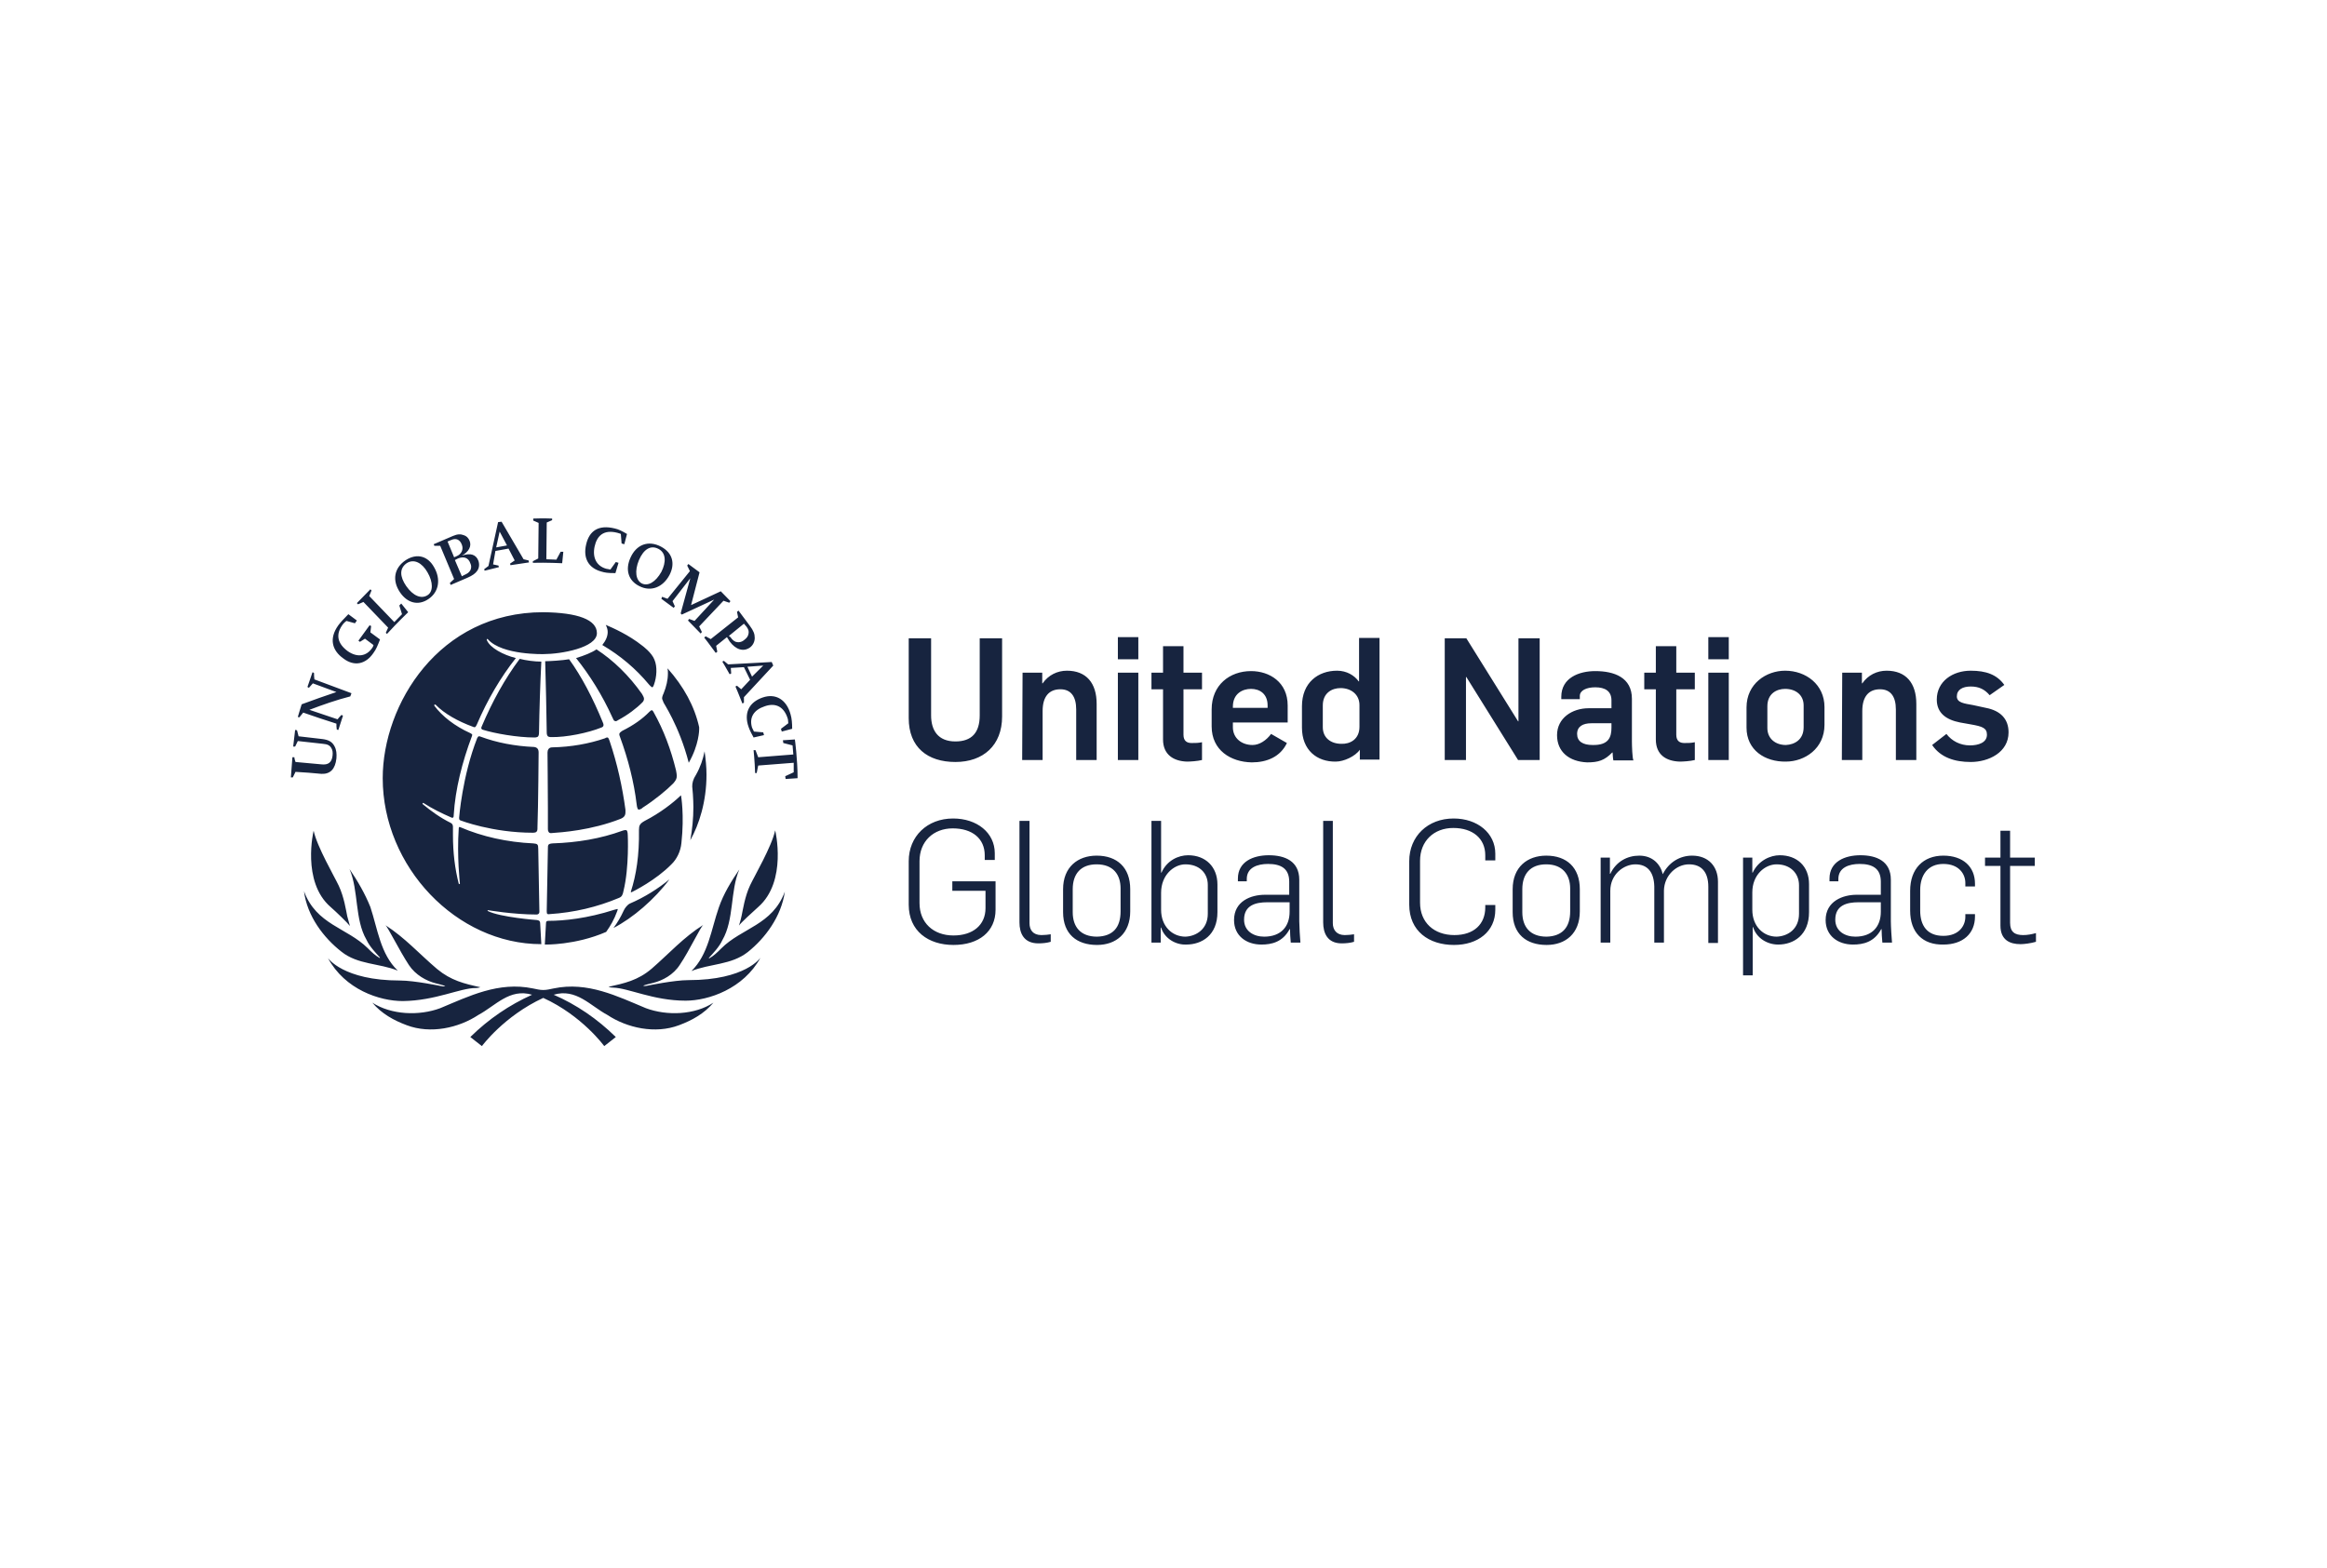 <svg width="184" height="124" viewBox="0 0 184 124" fill="none" xmlns="http://www.w3.org/2000/svg">
<path d="M71.854 56.798V50.484H73.624V56.579C73.624 57.767 74.173 58.642 75.546 58.642C76.828 58.642 77.468 57.954 77.468 56.579V50.484H79.238V56.673C79.238 58.954 77.743 60.267 75.546 60.267C73.349 60.267 71.854 59.11 71.854 56.798ZM80.856 53.203H82.412V54.047H82.442C82.9 53.391 83.602 53.047 84.365 53.047C85.891 53.047 86.714 54.016 86.714 55.672V60.111H85.097V56.11C85.097 55.079 84.67 54.516 83.846 54.516C82.961 54.516 82.442 55.079 82.442 56.235V60.111H80.825L80.856 53.203ZM88.392 50.39H90.01V52.141H88.392V50.39ZM88.392 53.203H90.01V60.111H88.392V53.203ZM91.963 58.485V54.516H91.048V53.203H91.963V51.109H93.58V53.203H95.045V54.516H93.58V58.11C93.58 58.61 93.855 58.767 94.221 58.767C94.557 58.767 94.74 58.767 95.045 58.704V60.111C94.678 60.204 94.099 60.236 93.855 60.236C92.817 60.204 91.963 59.704 91.963 58.485ZM95.808 57.454V56.11C95.808 54.172 97.242 53.078 98.92 53.078C100.385 53.078 101.819 53.953 101.819 55.797V57.141H97.486V57.516C97.486 58.392 98.188 58.923 99.042 58.923C99.592 58.923 100.141 58.548 100.507 58.048L101.758 58.767C101.239 59.861 100.171 60.298 98.981 60.298C97.303 60.267 95.808 59.329 95.808 57.454ZM100.232 55.985V55.797C100.232 54.86 99.592 54.485 98.92 54.485C98.249 54.485 97.486 54.86 97.486 55.891V55.985H100.232ZM102.948 57.548V55.86C102.948 53.985 104.23 53.047 105.725 53.047C106.488 53.047 107.098 53.422 107.434 53.891H107.464V50.453H109.081V60.079H107.525V59.298C107.159 59.829 106.244 60.236 105.634 60.236C104.138 60.267 102.948 59.329 102.948 57.548ZM107.495 57.485V55.766C107.495 54.922 106.823 54.422 106 54.422C105.328 54.422 104.596 54.797 104.596 55.797V57.516C104.596 58.36 105.237 58.829 106.061 58.829C106.732 58.86 107.495 58.485 107.495 57.485ZM114.238 50.484H115.947L120.036 57.048H120.067V50.484H121.745V60.111H120.036L115.947 53.547H115.917V60.111H114.238V50.484ZM123.118 58.142C123.118 56.798 124.308 56.016 125.621 56.016H127.421V55.391C127.421 54.672 126.933 54.36 126.139 54.36C125.437 54.36 124.919 54.61 124.919 55.047V55.297H123.454V55.11C123.454 53.61 124.858 53.078 126.139 53.078C127.635 53.078 129.038 53.578 129.038 55.266V58.642C129.038 58.954 129.068 59.986 129.16 60.142H127.573C127.543 60.048 127.512 59.611 127.512 59.517H127.482C126.872 60.142 126.383 60.298 125.498 60.298C124.064 60.236 123.118 59.454 123.118 58.142ZM127.421 57.548V57.204H125.834C125.163 57.204 124.705 57.454 124.705 58.048C124.705 58.642 125.163 58.923 125.925 58.923C127.207 58.954 127.421 58.298 127.421 57.548ZM130.93 58.485V54.516H130.015V53.203H130.93V51.109H132.547V53.203H134.012V54.516H132.547V58.11C132.547 58.61 132.822 58.767 133.188 58.767C133.524 58.767 133.707 58.767 134.012 58.704V60.111C133.646 60.204 133.066 60.236 132.822 60.236C131.754 60.204 130.93 59.704 130.93 58.485ZM135.08 50.39H136.697V52.141H135.08V50.39ZM135.08 53.203H136.697V60.111H135.08V53.203ZM138.101 57.548V55.954C138.101 54.078 139.657 53.047 141.152 53.047C142.8 53.047 144.265 54.141 144.265 55.922V57.329C144.265 59.204 142.708 60.236 141.213 60.236C139.565 60.267 138.101 59.329 138.101 57.548ZM142.617 57.516V55.797C142.617 54.953 141.976 54.485 141.152 54.485C140.481 54.485 139.749 54.86 139.749 55.86V57.579C139.749 58.423 140.39 58.923 141.213 58.923C141.885 58.892 142.617 58.517 142.617 57.516ZM145.668 53.203H147.225V54.047H147.255C147.713 53.391 148.415 53.047 149.178 53.047C150.703 53.047 151.527 54.016 151.527 55.672V60.111H149.91V56.11C149.91 55.079 149.483 54.516 148.659 54.516C147.774 54.516 147.255 55.079 147.255 56.235V60.111H145.638L145.668 53.203ZM152.778 58.923L153.907 58.048C154.335 58.61 155.006 58.954 155.769 58.954C156.44 58.954 157.111 58.735 157.111 58.11C157.111 57.579 156.745 57.454 155.86 57.298L154.976 57.141C153.877 56.923 153.145 56.391 153.145 55.329C153.145 53.891 154.396 53.047 155.83 53.047C157.05 53.047 157.905 53.359 158.485 54.172L157.325 54.985C156.928 54.516 156.471 54.297 155.83 54.297C155.189 54.297 154.731 54.547 154.731 55.079C154.731 55.579 155.311 55.641 156.013 55.766L157.02 55.985C158.179 56.204 158.82 56.86 158.82 57.923C158.82 59.517 157.234 60.267 155.83 60.267C154.579 60.267 153.449 59.923 152.778 58.923ZM71.854 71.55V68.112C71.854 66.143 73.319 64.736 75.363 64.736C77.255 64.736 78.659 65.862 78.659 67.487V68.018H77.865V67.643C77.865 66.33 76.889 65.518 75.333 65.518C73.807 65.518 72.708 66.549 72.708 68.112V71.425C72.708 72.988 73.807 73.988 75.393 73.988C76.95 73.988 77.926 73.144 77.926 71.831V70.456H75.302V69.706H78.72V71.956C78.72 73.675 77.407 74.738 75.393 74.738C73.41 74.738 71.854 73.644 71.854 71.55ZM80.611 72.956V64.924H81.405V73.019C81.405 73.55 81.679 73.957 82.351 73.957C82.625 73.957 82.87 73.925 83.083 73.894V74.488C82.778 74.582 82.412 74.613 82.107 74.613C80.947 74.613 80.611 73.8 80.611 72.956ZM84.06 72.144V70.331C84.06 68.581 85.219 67.674 86.714 67.674C88.332 67.674 89.369 68.612 89.369 70.331V72.081C89.369 73.832 88.24 74.738 86.745 74.738C85.128 74.738 84.06 73.863 84.06 72.144ZM88.606 72.081V70.268C88.606 69.174 88.026 68.362 86.714 68.362C85.463 68.362 84.822 69.112 84.822 70.331V72.144C84.822 73.3 85.433 74.082 86.745 74.082C87.996 74.05 88.606 73.363 88.606 72.081ZM91.81 73.363H91.78V74.55H91.048V64.924H91.81V69.018H91.841C92.268 68.049 93.183 67.643 93.946 67.643C95.32 67.643 96.265 68.549 96.265 69.956V72.144C96.265 73.957 95.045 74.707 93.794 74.707C92.97 74.738 92.085 74.238 91.81 73.363ZM95.503 72.269V69.987C95.503 69.049 94.831 68.362 93.733 68.362C92.817 68.362 91.81 69.206 91.81 70.612V71.956C91.81 73.269 92.695 74.082 93.733 74.082C94.587 74.05 95.503 73.488 95.503 72.269ZM97.578 72.769C97.578 71.269 98.92 70.769 100.019 70.769H101.941V69.737C101.941 68.674 101.27 68.331 100.263 68.331C99.439 68.331 98.585 68.612 98.585 69.518V69.706H97.883V69.487C97.883 68.143 99.103 67.643 100.324 67.643C101.606 67.643 102.735 68.112 102.735 69.581V72.863C102.735 73.238 102.795 74.238 102.826 74.55H102.063C102.033 74.332 102.002 73.675 102.002 73.488H101.972C101.422 74.519 100.537 74.707 99.744 74.707C98.554 74.707 97.578 74.019 97.578 72.769ZM101.972 72.112V71.362H100.202C99.317 71.362 98.371 71.581 98.371 72.738C98.371 73.644 99.134 74.082 99.958 74.082C101.3 74.082 101.972 73.269 101.972 72.112ZM104.626 72.956V64.924H105.389V73.019C105.389 73.55 105.694 73.957 106.335 73.957C106.61 73.957 106.854 73.925 107.067 73.894V74.488C106.763 74.582 106.396 74.613 106.091 74.613C104.962 74.613 104.626 73.8 104.626 72.956ZM111.431 71.55V68.112C111.431 66.143 112.896 64.736 114.94 64.736C116.832 64.736 118.236 65.893 118.236 67.518V68.049H117.443V67.643C117.443 66.33 116.466 65.486 114.91 65.486C113.384 65.486 112.286 66.518 112.286 68.081V71.394C112.286 72.956 113.384 73.957 115.001 73.957C116.558 73.957 117.443 73.081 117.443 71.769V71.581H118.236V71.956C118.236 73.675 116.863 74.738 114.971 74.738C112.987 74.738 111.431 73.644 111.431 71.55ZM119.609 72.144V70.331C119.609 68.581 120.769 67.674 122.264 67.674C123.881 67.674 124.919 68.612 124.919 70.331V72.081C124.919 73.832 123.79 74.738 122.294 74.738C120.677 74.738 119.609 73.863 119.609 72.144ZM124.156 72.081V70.268C124.156 69.174 123.546 68.362 122.264 68.362C121.013 68.362 120.372 69.112 120.372 70.331V72.144C120.372 73.3 120.982 74.082 122.294 74.082C123.515 74.05 124.156 73.363 124.156 72.081ZM126.566 67.831H127.299V69.112H127.329C127.787 68.143 128.672 67.674 129.618 67.674C130.686 67.674 131.296 68.362 131.479 69.143C131.967 68.174 132.852 67.674 133.798 67.674C135.08 67.674 135.843 68.518 135.843 69.737V74.582H135.08V70.143C135.08 68.924 134.5 68.362 133.554 68.362C132.547 68.362 131.601 69.237 131.571 70.425V74.55H130.808V70.112C130.778 68.956 130.259 68.362 129.313 68.362C128.397 68.362 127.329 69.143 127.329 70.456V74.55H126.566V67.831ZM137.826 67.831H138.559V69.018H138.589C139.047 68.049 139.993 67.643 140.725 67.643C142.098 67.643 143.044 68.518 143.044 69.925V72.144C143.044 73.957 141.824 74.707 140.603 74.707C139.749 74.707 138.894 74.207 138.62 73.331H138.589V77.144H137.826V67.831ZM142.251 72.269V70.018C142.251 69.081 141.579 68.362 140.481 68.362C139.565 68.362 138.559 69.174 138.559 70.581V71.956C138.559 73.269 139.444 74.082 140.481 74.082C141.366 74.05 142.251 73.488 142.251 72.269ZM144.356 72.769C144.356 71.269 145.73 70.769 146.797 70.769H148.72V69.737C148.72 68.674 148.049 68.331 147.042 68.331C146.218 68.331 145.363 68.612 145.363 69.518V69.706H144.662V69.487C144.662 68.143 145.882 67.643 147.103 67.643C148.384 67.643 149.513 68.112 149.513 69.581V72.863C149.513 73.238 149.574 74.238 149.605 74.55H148.842C148.811 74.332 148.781 73.675 148.781 73.488H148.75C148.201 74.519 147.316 74.707 146.523 74.707C145.333 74.707 144.356 74.019 144.356 72.769ZM148.72 72.112V71.362H146.95C146.065 71.362 145.119 71.581 145.119 72.738C145.119 73.644 145.882 74.082 146.706 74.082C148.049 74.082 148.72 73.269 148.72 72.112ZM151.039 72.019V70.456C151.039 68.706 152.077 67.674 153.663 67.674C155.22 67.674 156.165 68.549 156.165 69.893V70.112H155.403V69.831C155.403 69.143 154.914 68.331 153.663 68.331C152.443 68.331 151.833 69.206 151.833 70.394V72.019C151.833 73.206 152.382 74.019 153.663 74.019C154.914 74.019 155.403 73.206 155.403 72.519V72.3H156.165V72.487C156.165 73.832 155.22 74.707 153.663 74.707C152.046 74.738 151.039 73.769 151.039 72.019ZM158.179 73.206V68.487H156.959V67.831H158.179V65.705H158.942V67.831H160.895V68.487H158.942V72.988C158.942 73.707 159.308 73.957 159.98 73.957C160.315 73.957 160.651 73.894 160.987 73.8V74.488C160.56 74.613 160.041 74.675 159.766 74.675C158.942 74.675 158.179 74.363 158.179 73.206ZM50.463 64.017C50.372 63.955 50.341 63.611 50.341 63.611C50.127 61.83 49.67 60.048 49.029 58.298C48.998 58.204 48.968 58.142 48.968 58.079C48.968 57.985 49.029 57.923 49.212 57.798C50.097 57.36 50.799 56.86 51.348 56.297C51.44 56.204 51.501 56.172 51.531 56.172C51.562 56.172 51.623 56.204 51.684 56.329C52.477 57.735 53.057 59.298 53.453 60.923C53.484 61.111 53.515 61.236 53.515 61.361C53.515 61.611 53.423 61.736 53.24 61.955C52.721 62.486 51.775 63.267 50.799 63.892C50.799 63.924 50.555 64.08 50.463 64.017ZM49.639 66.049C49.639 66.049 49.639 65.737 49.548 65.674C49.456 65.611 49.212 65.705 49.212 65.705C47.503 66.33 45.642 66.643 43.689 66.705C43.323 66.737 43.323 66.83 43.323 67.112C43.292 68.893 43.262 70.55 43.231 72.05C43.231 72.05 43.231 72.206 43.262 72.269C43.323 72.331 43.445 72.3 43.445 72.3C45.398 72.175 47.228 71.737 48.937 71.019C49.181 70.925 49.242 70.769 49.303 70.456C49.761 68.581 49.639 66.049 49.639 66.049ZM48.876 56.954C49.639 56.548 50.341 56.016 50.799 55.547C50.89 55.454 50.921 55.36 50.921 55.266C50.921 55.172 50.86 55.047 50.768 54.891C49.731 53.422 48.51 52.234 47.167 51.359C46.801 51.609 46.191 51.859 45.55 52.047C46.649 53.422 47.625 54.985 48.419 56.735C48.51 56.923 48.541 57.016 48.602 57.016C48.693 57.079 48.785 57.016 48.876 56.954ZM47.534 57.548C47.625 57.516 47.686 57.485 47.717 57.392C47.747 57.298 47.656 57.11 47.656 57.11C46.893 55.235 45.977 53.485 45.001 52.141C44.482 52.234 43.445 52.297 43.109 52.297C43.17 54.203 43.201 56.11 43.231 57.923C43.231 58.079 43.262 58.173 43.323 58.235C43.353 58.267 43.445 58.298 43.536 58.298C44.787 58.329 46.527 57.954 47.534 57.548ZM48.846 71.925C48.846 71.894 48.815 71.894 48.815 71.894C48.785 71.894 48.724 71.925 48.571 71.956C46.435 72.644 44.574 72.831 43.384 72.831C43.201 72.831 43.17 72.894 43.17 73.081L43.079 74.707C43.079 74.707 45.489 74.769 47.93 73.707C48.266 73.238 48.571 72.706 48.785 72.112C48.815 72.019 48.846 71.956 48.846 71.925ZM53.85 62.923C53.85 62.892 53.82 62.923 53.82 62.923C53.24 63.486 52.202 64.299 50.982 64.924C50.585 65.143 50.524 65.299 50.524 65.643C50.555 67.643 50.31 69.206 49.883 70.519C49.883 70.519 49.853 70.612 49.975 70.55C50.097 70.487 51.867 69.612 53.087 68.362C53.515 67.956 53.82 67.331 53.881 66.674C54.125 64.424 53.85 62.923 53.85 62.923ZM54.461 60.329C55.284 58.892 55.284 57.704 55.284 57.704C55.284 57.642 55.284 57.548 55.284 57.516C54.918 55.86 54.064 54.297 52.782 52.859C52.813 52.984 52.813 53.141 52.813 53.266C52.813 53.766 52.691 54.297 52.477 54.828C52.386 55.016 52.355 55.141 52.355 55.235C52.355 55.329 52.416 55.391 52.447 55.516C52.416 55.547 53.698 57.36 54.461 60.329ZM35.877 64.455C35.999 62.423 36.548 60.267 37.311 58.235C37.311 58.204 37.342 58.142 37.342 58.142C37.342 58.079 37.311 58.048 37.189 57.985C35.938 57.423 34.962 56.641 34.351 55.829C34.351 55.829 34.321 55.766 34.351 55.735C34.382 55.704 34.443 55.735 34.443 55.735C35.145 56.454 36.213 57.048 37.403 57.485C37.464 57.516 37.494 57.516 37.525 57.516C37.586 57.516 37.616 57.485 37.708 57.298C38.532 55.36 39.6 53.547 40.79 52.047C39.783 51.797 38.745 51.234 38.501 50.64C38.501 50.64 38.471 50.578 38.501 50.547C38.562 50.515 38.593 50.578 38.593 50.578C39.722 51.828 42.987 51.734 42.987 51.734C44.36 51.734 47.198 51.234 47.198 50.078C47.198 49.015 45.703 48.453 42.956 48.421C34.687 48.421 30.262 55.735 30.262 61.548C30.262 68.549 36.091 74.675 42.804 74.675C42.804 74.55 42.712 73.019 42.712 73.019C42.712 72.863 42.651 72.8 42.468 72.769C42.468 72.769 39.539 72.55 38.562 72.05C38.532 72.019 38.562 71.987 38.593 71.987C38.593 71.987 40.576 72.331 42.438 72.331C42.438 72.331 42.651 72.331 42.651 72.112C42.651 71.894 42.56 67.143 42.56 67.143C42.56 66.768 42.499 66.737 42.163 66.705C40.119 66.612 38.135 66.174 36.396 65.424C36.335 65.393 36.335 65.393 36.304 65.424C36.274 65.455 36.274 65.518 36.274 65.518C36.121 67.737 36.365 69.862 36.365 69.862C36.365 69.893 36.365 69.925 36.335 69.925C36.304 69.925 36.274 69.893 36.274 69.893C35.969 68.706 35.816 67.424 35.816 66.049C35.816 65.955 35.816 65.393 35.816 65.393C35.816 65.236 35.755 65.143 35.633 65.08C34.809 64.674 34.077 64.142 33.436 63.611C33.436 63.611 33.375 63.58 33.436 63.517C33.467 63.486 33.497 63.517 33.497 63.517C34.168 63.955 34.931 64.33 35.725 64.674H35.816C35.877 64.611 35.877 64.549 35.877 64.455ZM51.714 54.141C51.928 53.547 51.989 52.734 51.745 52.172C51.531 51.609 50.799 51.078 50.799 51.078C49.7 50.203 48.48 49.672 47.9 49.422C47.991 49.609 48.052 49.797 48.052 49.984C48.052 50.328 47.9 50.672 47.625 51.015C49.059 51.859 50.28 52.891 51.318 54.141C51.318 54.141 51.501 54.36 51.592 54.36C51.653 54.328 51.714 54.141 51.714 54.141ZM54.827 63.83C54.827 64.736 54.735 65.611 54.583 66.455C55.284 65.205 55.864 63.392 55.864 61.267C55.864 60.673 55.803 60.048 55.712 59.423C55.59 60.048 55.376 60.673 55.04 61.267C54.796 61.642 54.735 61.923 54.735 62.205C54.827 63.049 54.827 63.83 54.827 63.83ZM49.303 72.05C49.09 72.519 48.815 72.988 48.51 73.394C50.036 72.613 51.775 71.112 52.935 69.55C52.019 70.3 50.982 70.956 49.822 71.456C49.609 71.55 49.395 71.831 49.303 72.05ZM42.59 59.517C42.59 59.236 42.468 59.11 42.224 59.079C40.729 59.017 39.264 58.735 38.013 58.267C37.952 58.235 37.891 58.235 37.861 58.235C37.83 58.235 37.8 58.267 37.739 58.36C36.548 61.392 36.304 64.674 36.304 64.674C36.304 64.83 36.335 64.861 36.426 64.893C36.426 64.893 38.929 65.862 42.133 65.862C42.133 65.862 42.346 65.862 42.407 65.799C42.499 65.705 42.499 65.643 42.499 65.393C42.56 63.799 42.59 59.517 42.59 59.517ZM38.105 57.423C38.013 57.61 38.074 57.642 38.074 57.642C38.105 57.673 38.135 57.704 38.135 57.704C39.112 58.017 40.943 58.329 42.255 58.329C42.407 58.329 42.468 58.298 42.529 58.267C42.59 58.204 42.621 58.11 42.621 57.923C42.651 56.079 42.712 54.172 42.804 52.328C42.255 52.328 41.583 52.234 41.095 52.109C39.905 53.703 38.929 55.485 38.105 57.423ZM43.567 65.893C44.452 65.83 46.74 65.674 49.059 64.768C49.365 64.643 49.456 64.486 49.456 64.236C49.456 64.174 49.456 64.111 49.456 64.049C49.212 62.236 48.815 60.423 48.205 58.61C48.113 58.36 48.083 58.329 48.022 58.329C47.991 58.329 47.93 58.329 47.839 58.392C46.557 58.829 45.154 59.079 43.658 59.11C43.384 59.11 43.292 59.329 43.292 59.517C43.292 60.454 43.323 61.923 43.323 63.924C43.323 64.424 43.323 65.111 43.323 65.58C43.323 65.58 43.323 65.737 43.384 65.799C43.414 65.862 43.475 65.893 43.567 65.893ZM24.038 70.487C25.014 73.144 27.425 73.363 29.072 74.988C29.378 75.3 29.683 75.582 30.018 75.769L30.049 75.738C29.683 75.332 29.225 74.863 28.981 74.332C28.035 72.706 28.371 70.456 27.638 68.737C28.279 69.675 28.859 70.675 29.286 71.737C29.866 73.488 30.079 75.457 31.453 76.769C29.988 76.176 28.279 76.301 26.997 75.269C25.594 74.175 24.282 72.456 24.038 70.487ZM37.616 78.145C37.83 78.145 37.983 78.082 37.983 78.082C36.701 77.801 35.663 77.551 34.565 76.644C33.131 75.425 32.032 74.175 30.476 73.175C30.659 73.3 31.575 75.175 32.337 76.332C32.856 77.113 33.711 77.582 34.443 77.77C35.084 77.926 35.206 77.988 35.206 77.988C35.206 77.988 35.114 78.051 34.87 77.988C34.87 77.988 32.765 77.551 31.636 77.551C27.119 77.551 25.929 75.769 25.929 75.769C27.272 78.27 30.018 79.176 31.849 79.176C34.443 79.145 36.365 78.145 37.616 78.145ZM54.216 79.145C56.017 79.145 58.794 78.207 60.136 75.738C60.136 75.738 58.977 77.52 54.43 77.52C53.301 77.52 51.195 77.957 51.195 77.957C50.951 78.02 50.86 77.957 50.86 77.957C50.86 77.957 50.982 77.895 51.653 77.738C52.386 77.551 53.24 77.113 53.759 76.301C54.522 75.175 55.406 73.269 55.62 73.144C54.033 74.144 52.935 75.394 51.531 76.613C50.433 77.551 49.365 77.77 48.113 78.051C48.113 78.051 48.266 78.113 48.48 78.113C49.7 78.145 51.653 79.145 54.216 79.145ZM26.143 71.737C26.57 72.112 27.486 72.988 27.669 73.238C27.669 73.238 27.577 72.894 27.455 72.456C27.364 72.019 27.211 70.956 26.784 70.05C26.448 69.331 25.075 66.987 24.8 65.705C24.8 65.674 23.824 69.737 26.143 71.737ZM54.674 76.801C56.139 76.207 57.817 76.332 59.129 75.3C60.502 74.207 61.784 72.487 62.059 70.519C61.082 73.175 58.641 73.394 57.024 75.019C56.719 75.332 56.413 75.613 56.078 75.801L56.047 75.769C56.413 75.363 56.871 74.894 57.115 74.363C58.061 72.738 57.725 70.487 58.458 68.768C57.817 69.706 57.207 70.706 56.841 71.769C56.23 73.519 56.017 75.488 54.674 76.801ZM51.073 79.739C48.815 78.801 46.466 77.613 43.78 78.176C43.475 78.238 43.231 78.301 42.956 78.301C42.682 78.301 42.438 78.238 42.133 78.176C39.417 77.613 37.067 78.801 34.809 79.739C33.131 80.364 30.934 80.27 29.439 79.301C30.171 80.176 31.147 80.708 32.154 81.083C34.046 81.802 36.274 81.301 37.83 80.27C39.173 79.551 40.302 78.145 42.072 78.676C40.271 79.489 38.654 80.582 37.189 82.02L38.105 82.739C38.105 82.739 39.844 80.364 42.956 78.926C46.038 80.332 47.778 82.739 47.778 82.739L48.693 82.02C47.228 80.582 45.581 79.457 43.78 78.676C45.55 78.145 46.679 79.551 48.022 80.27C49.578 81.301 51.806 81.802 53.698 81.083C54.705 80.708 55.681 80.176 56.413 79.301C54.949 80.27 52.752 80.364 51.073 79.739ZM59.953 71.737C62.272 69.706 61.296 65.674 61.296 65.674C61.021 66.955 59.648 69.299 59.312 70.018C58.885 70.925 58.733 72.019 58.641 72.425C58.549 72.863 58.427 73.206 58.427 73.206C58.58 72.988 59.495 72.144 59.953 71.737ZM23.366 60.267C24.038 60.329 24.739 60.392 25.411 60.454C25.96 60.517 26.235 60.298 26.296 59.767C26.326 59.517 26.296 59.329 26.204 59.173C26.082 58.954 25.899 58.86 25.533 58.829C24.861 58.767 24.221 58.673 23.549 58.61C23.488 58.767 23.397 58.892 23.336 59.048C23.275 59.048 23.244 59.048 23.183 59.048C23.244 58.61 23.275 58.173 23.336 57.735C23.397 57.735 23.427 57.735 23.488 57.767C23.519 57.923 23.58 58.079 23.61 58.235C24.251 58.298 24.861 58.392 25.502 58.454C25.99 58.517 26.265 58.673 26.448 59.017C26.601 59.298 26.631 59.611 26.601 59.986C26.509 60.83 26.113 61.236 25.411 61.205C24.739 61.142 24.038 61.08 23.366 61.048C23.305 61.205 23.214 61.33 23.153 61.486C23.091 61.486 23.061 61.486 23 61.486C23.03 60.955 23.091 60.423 23.122 59.892C23.183 59.892 23.214 59.892 23.275 59.892C23.275 59.954 23.305 60.111 23.366 60.267ZM24.465 56.141C25.197 56.391 25.929 56.641 26.692 56.891C26.784 56.766 26.875 56.673 26.997 56.548C27.028 56.548 27.089 56.579 27.119 56.61C26.997 56.985 26.875 57.36 26.753 57.735C26.723 57.735 26.662 57.704 26.631 57.704C26.601 57.548 26.601 57.392 26.601 57.235C25.716 56.954 24.861 56.673 23.977 56.36C23.885 56.485 23.763 56.61 23.671 56.735C23.61 56.735 23.58 56.704 23.549 56.704C23.641 56.36 23.763 56.016 23.854 55.704C24.77 55.36 25.685 55.047 26.601 54.735C25.99 54.516 25.35 54.266 24.739 54.047C24.648 54.172 24.526 54.266 24.434 54.391C24.373 54.391 24.343 54.36 24.312 54.328C24.434 53.953 24.587 53.547 24.709 53.172C24.739 53.172 24.8 53.203 24.831 53.235C24.831 53.391 24.831 53.547 24.861 53.735C25.838 54.11 26.814 54.453 27.791 54.828C27.76 54.922 27.73 54.985 27.699 55.079C26.601 55.36 25.533 55.735 24.465 56.141ZM29.286 50.015L30.049 50.578C29.866 51.047 29.744 51.359 29.53 51.641C28.92 52.547 28.004 52.734 27.15 52.078C26.265 51.453 25.99 50.515 26.753 49.453C26.936 49.203 27.18 48.953 27.486 48.64L27.547 48.578L28.218 49.078L28.065 49.296L27.394 49.109C27.302 49.171 27.241 49.234 27.15 49.328C26.479 50.172 26.692 50.922 27.516 51.516C28.248 52.016 28.981 51.922 29.439 51.234C29.53 51.109 29.53 51.015 29.53 51.015L28.859 50.515L28.462 50.765L28.34 50.672L29.225 49.453L29.347 49.515L29.286 50.015ZM30.69 49.64L28.737 47.609L28.309 47.796L28.218 47.702L29.286 46.608L29.378 46.702L29.195 47.14L31.178 49.203L31.788 48.578L31.575 47.89L31.727 47.734L32.276 48.421C32.276 48.421 31.422 49.234 30.598 50.14L30.507 50.047L30.69 49.64ZM31.636 46.858C30.995 45.921 31.147 44.921 32.093 44.296C32.978 43.733 33.833 43.983 34.321 44.858C34.87 45.796 34.718 46.827 33.863 47.39C33.07 47.921 32.215 47.702 31.636 46.858ZM32.124 46.358C32.673 47.14 33.314 47.39 33.802 47.077C34.26 46.796 34.26 46.046 33.802 45.265C33.375 44.514 32.734 44.171 32.154 44.546C31.575 44.952 31.605 45.608 32.124 46.358ZM35.908 45.796L34.809 43.17H34.351L34.29 43.045L35.816 42.389C36.182 42.233 36.426 42.233 36.67 42.327C36.884 42.389 37.037 42.545 37.128 42.764C37.311 43.202 37.067 43.639 36.518 43.952C37.189 43.702 37.647 43.858 37.83 44.358C37.922 44.639 37.891 44.921 37.739 45.139C37.586 45.358 37.372 45.515 36.945 45.702L35.633 46.265L35.572 46.108L35.908 45.796ZM35.908 44.077L36.121 43.983C36.487 43.827 36.67 43.452 36.518 43.077C36.365 42.67 36.06 42.545 35.694 42.702L35.389 42.827L35.908 44.077ZM36.518 45.577L36.701 45.483C36.976 45.358 37.067 45.296 37.189 45.108C37.281 44.921 37.281 44.733 37.189 44.546C37.037 44.108 36.67 43.983 36.213 44.171L35.969 44.296L36.518 45.577ZM39.173 43.577L38.99 44.639L39.417 44.733L39.447 44.858L38.318 45.139L38.288 45.014L38.623 44.764L39.386 41.295L39.661 41.264L41.4 44.233L41.797 44.327L41.828 44.483L40.363 44.702L40.332 44.577L40.698 44.327L40.21 43.389L39.173 43.577ZM39.234 43.295L40.088 43.139L39.508 42.045L39.234 43.295ZM42.56 44.171L42.59 41.358L42.163 41.17V41.014C42.956 40.983 43.658 41.014 43.658 41.014V41.139L43.231 41.326L43.201 44.233L43.994 44.264L44.33 43.639H44.543L44.452 44.546C44.452 44.546 43.17 44.483 42.133 44.514V44.389L42.56 44.171ZM48.266 45.046L48.693 44.452L48.907 44.514L48.663 45.327H48.571C48.083 45.327 47.839 45.296 47.534 45.202C46.527 44.921 46.099 44.139 46.344 43.077C46.588 41.983 47.32 41.483 48.602 41.795C48.907 41.858 49.212 42.014 49.578 42.233L49.365 43.045L49.151 42.983L49.09 42.233C49.09 42.233 48.968 42.17 48.815 42.139C47.717 41.858 47.198 42.389 47.015 43.233C46.832 44.108 47.167 44.764 47.93 44.983C48.052 45.014 48.144 45.014 48.266 45.046ZM54.644 47.859L56.993 46.765L57.756 47.546L57.664 47.671L57.207 47.515L55.284 49.546L55.498 49.984L55.406 50.109C54.888 49.578 54.4 49.078 54.4 49.078L54.491 48.953L54.918 49.109L56.474 47.421L53.911 48.609L53.82 48.515L54.583 45.733L53.179 47.546L53.362 47.953L53.27 48.078L52.294 47.359L52.355 47.202L52.782 47.359L54.552 45.171L54.338 44.733L54.43 44.608L55.315 45.265L54.644 47.859ZM57.481 50.39L56.627 51.078L56.719 51.547L56.596 51.641C56.169 51.047 55.681 50.422 55.681 50.422L55.803 50.328L56.2 50.547L58.366 48.828L58.275 48.39L58.397 48.296L59.282 49.484C59.587 49.89 59.678 50.14 59.678 50.453C59.678 50.734 59.556 51.015 59.312 51.203C58.794 51.578 58.183 51.391 57.695 50.734L57.481 50.39ZM57.756 50.39C57.909 50.609 58.031 50.703 58.183 50.765C58.397 50.828 58.641 50.797 58.855 50.609C59.068 50.453 59.16 50.297 59.19 50.109C59.221 49.922 59.19 49.797 59.038 49.578L58.824 49.328L57.634 50.297L57.756 50.39ZM58.824 52.766L57.787 52.828L57.817 53.266L57.695 53.328C57.42 52.828 57.115 52.328 57.115 52.328L57.237 52.266L57.573 52.547L61.021 52.359L61.143 52.641L58.824 55.141V55.579L58.702 55.641C58.427 54.922 58.153 54.297 58.153 54.297L58.275 54.235L58.61 54.516L59.312 53.766L58.824 52.766ZM59.099 52.734L59.465 53.516L60.35 52.641L59.099 52.734ZM59.617 57.86L60.35 57.923L60.411 58.142L59.587 58.329L59.556 58.267C59.312 57.829 59.221 57.61 59.129 57.298C58.855 56.266 59.312 55.516 60.289 55.172C61.357 54.797 62.211 55.36 62.516 56.516C62.608 56.829 62.638 57.204 62.638 57.642L61.815 57.86L61.753 57.642L62.333 57.204C62.333 57.11 62.303 56.985 62.303 56.891C62.028 55.922 61.357 55.547 60.472 55.86C59.617 56.141 59.221 56.735 59.465 57.548C59.526 57.673 59.556 57.735 59.617 57.86ZM62.76 60.329L59.953 60.548L59.831 61.142H59.709C59.678 60.204 59.587 59.329 59.587 59.329H59.739L59.953 59.892L62.73 59.673L62.669 58.954L61.937 58.767L61.906 58.548L62.852 58.485C62.852 58.485 63.066 60.017 63.066 61.548L62.12 61.611L62.089 61.392L62.76 61.08V60.329ZM49.853 44.108C50.31 43.077 51.257 42.702 52.263 43.233C53.209 43.733 53.392 44.608 52.935 45.483C52.416 46.452 51.47 46.827 50.555 46.358C49.67 45.921 49.426 45.046 49.853 44.108ZM50.524 44.296C50.158 45.171 50.28 45.89 50.738 46.14C51.226 46.39 51.836 46.046 52.294 45.233C52.691 44.452 52.66 43.733 52.08 43.42C51.44 43.077 50.89 43.452 50.524 44.296ZM50.463 64.017C50.372 63.955 50.341 63.611 50.341 63.611C50.127 61.83 49.67 60.048 49.029 58.298C48.998 58.204 48.968 58.142 48.968 58.079C48.968 57.985 49.029 57.923 49.212 57.798C50.097 57.36 50.799 56.86 51.348 56.297C51.44 56.204 51.501 56.172 51.531 56.172C51.562 56.172 51.623 56.204 51.684 56.329C52.477 57.735 53.057 59.298 53.453 60.923C53.484 61.111 53.515 61.236 53.515 61.361C53.515 61.611 53.423 61.736 53.24 61.955C52.721 62.486 51.775 63.267 50.799 63.892C50.799 63.924 50.555 64.08 50.463 64.017ZM49.639 66.049C49.639 66.049 49.639 65.737 49.548 65.674C49.456 65.611 49.212 65.705 49.212 65.705C47.503 66.33 45.642 66.643 43.689 66.705C43.323 66.737 43.323 66.83 43.323 67.112C43.292 68.893 43.262 70.55 43.231 72.05C43.231 72.05 43.231 72.206 43.262 72.269C43.323 72.331 43.445 72.3 43.445 72.3C45.398 72.175 47.228 71.737 48.937 71.019C49.181 70.925 49.242 70.769 49.303 70.456C49.761 68.581 49.639 66.049 49.639 66.049ZM48.876 56.954C49.639 56.548 50.341 56.016 50.799 55.547C50.89 55.454 50.921 55.36 50.921 55.266C50.921 55.172 50.86 55.047 50.768 54.891C49.731 53.422 48.51 52.234 47.167 51.359C46.801 51.609 46.191 51.859 45.55 52.047C46.649 53.422 47.625 54.985 48.419 56.735C48.51 56.923 48.541 57.016 48.602 57.016C48.693 57.079 48.785 57.016 48.876 56.954ZM47.534 57.548C47.625 57.516 47.686 57.485 47.717 57.392C47.747 57.298 47.656 57.11 47.656 57.11C46.893 55.235 45.977 53.485 45.001 52.141C44.482 52.234 43.445 52.297 43.109 52.297C43.17 54.203 43.201 56.11 43.231 57.923C43.231 58.079 43.262 58.173 43.323 58.235C43.353 58.267 43.445 58.298 43.536 58.298C44.787 58.329 46.527 57.954 47.534 57.548ZM48.846 71.925C48.846 71.894 48.815 71.894 48.815 71.894C48.785 71.894 48.724 71.925 48.571 71.956C46.435 72.644 44.574 72.831 43.384 72.831C43.201 72.831 43.17 72.894 43.17 73.081L43.079 74.707C43.079 74.707 45.489 74.769 47.93 73.707C48.266 73.238 48.571 72.706 48.785 72.112C48.815 72.019 48.846 71.956 48.846 71.925ZM53.85 62.923C53.85 62.892 53.82 62.923 53.82 62.923C53.24 63.486 52.202 64.299 50.982 64.924C50.585 65.143 50.524 65.299 50.524 65.643C50.555 67.643 50.31 69.206 49.883 70.519C49.883 70.519 49.853 70.612 49.975 70.55C50.097 70.487 51.867 69.612 53.087 68.362C53.515 67.956 53.82 67.331 53.881 66.674C54.125 64.424 53.85 62.923 53.85 62.923ZM54.461 60.329C55.284 58.892 55.284 57.704 55.284 57.704C55.284 57.642 55.284 57.548 55.284 57.516C54.918 55.86 54.064 54.297 52.782 52.859C52.813 52.984 52.813 53.141 52.813 53.266C52.813 53.766 52.691 54.297 52.477 54.828C52.386 55.016 52.355 55.141 52.355 55.235C52.355 55.329 52.416 55.391 52.447 55.516C52.416 55.547 53.698 57.36 54.461 60.329ZM35.877 64.455C35.999 62.423 36.548 60.267 37.311 58.235C37.311 58.204 37.342 58.142 37.342 58.142C37.342 58.079 37.311 58.048 37.189 57.985C35.938 57.423 34.962 56.641 34.351 55.829C34.351 55.829 34.321 55.766 34.351 55.735C34.382 55.704 34.443 55.735 34.443 55.735C35.145 56.454 36.213 57.048 37.403 57.485C37.464 57.516 37.494 57.516 37.525 57.516C37.586 57.516 37.616 57.485 37.708 57.298C38.532 55.36 39.6 53.547 40.79 52.047C39.783 51.797 38.745 51.234 38.501 50.64C38.501 50.64 38.471 50.578 38.501 50.547C38.562 50.515 38.593 50.578 38.593 50.578C39.722 51.828 42.987 51.734 42.987 51.734C44.36 51.734 47.198 51.234 47.198 50.078C47.198 49.015 45.703 48.453 42.956 48.421C34.687 48.421 30.262 55.735 30.262 61.548C30.262 68.549 36.091 74.675 42.804 74.675C42.804 74.55 42.712 73.019 42.712 73.019C42.712 72.863 42.651 72.8 42.468 72.769C42.468 72.769 39.539 72.55 38.562 72.05C38.532 72.019 38.562 71.987 38.593 71.987C38.593 71.987 40.576 72.331 42.438 72.331C42.438 72.331 42.651 72.331 42.651 72.112C42.651 71.894 42.56 67.143 42.56 67.143C42.56 66.768 42.499 66.737 42.163 66.705C40.119 66.612 38.135 66.174 36.396 65.424C36.335 65.393 36.335 65.393 36.304 65.424C36.274 65.455 36.274 65.518 36.274 65.518C36.121 67.737 36.365 69.862 36.365 69.862C36.365 69.893 36.365 69.925 36.335 69.925C36.304 69.925 36.274 69.893 36.274 69.893C35.969 68.706 35.816 67.424 35.816 66.049C35.816 65.955 35.816 65.393 35.816 65.393C35.816 65.236 35.755 65.143 35.633 65.08C34.809 64.674 34.077 64.142 33.436 63.611C33.436 63.611 33.375 63.58 33.436 63.517C33.467 63.486 33.497 63.517 33.497 63.517C34.168 63.955 34.931 64.33 35.725 64.674H35.816C35.877 64.611 35.877 64.549 35.877 64.455ZM51.714 54.141C51.928 53.547 51.989 52.734 51.745 52.172C51.531 51.609 50.799 51.078 50.799 51.078C49.7 50.203 48.48 49.672 47.9 49.422C47.991 49.609 48.052 49.797 48.052 49.984C48.052 50.328 47.9 50.672 47.625 51.015C49.059 51.859 50.28 52.891 51.318 54.141C51.318 54.141 51.501 54.36 51.592 54.36C51.653 54.328 51.714 54.141 51.714 54.141ZM54.827 63.83C54.827 64.736 54.735 65.611 54.583 66.455C55.284 65.205 55.864 63.392 55.864 61.267C55.864 60.673 55.803 60.048 55.712 59.423C55.59 60.048 55.376 60.673 55.04 61.267C54.796 61.642 54.735 61.923 54.735 62.205C54.827 63.049 54.827 63.83 54.827 63.83ZM49.303 72.05C49.09 72.519 48.815 72.988 48.51 73.394C50.036 72.613 51.775 71.112 52.935 69.55C52.019 70.3 50.982 70.956 49.822 71.456C49.609 71.55 49.395 71.831 49.303 72.05ZM42.59 59.517C42.59 59.236 42.468 59.11 42.224 59.079C40.729 59.017 39.264 58.735 38.013 58.267C37.952 58.235 37.891 58.235 37.861 58.235C37.83 58.235 37.8 58.267 37.739 58.36C36.548 61.392 36.304 64.674 36.304 64.674C36.304 64.83 36.335 64.861 36.426 64.893C36.426 64.893 38.929 65.862 42.133 65.862C42.133 65.862 42.346 65.862 42.407 65.799C42.499 65.705 42.499 65.643 42.499 65.393C42.56 63.799 42.59 59.517 42.59 59.517ZM38.105 57.423C38.013 57.61 38.074 57.642 38.074 57.642C38.105 57.673 38.135 57.704 38.135 57.704C39.112 58.017 40.943 58.329 42.255 58.329C42.407 58.329 42.468 58.298 42.529 58.267C42.59 58.204 42.621 58.11 42.621 57.923C42.651 56.079 42.712 54.172 42.804 52.328C42.255 52.328 41.583 52.234 41.095 52.109C39.905 53.703 38.929 55.485 38.105 57.423ZM43.567 65.893C44.452 65.83 46.74 65.674 49.059 64.768C49.365 64.643 49.456 64.486 49.456 64.236C49.456 64.174 49.456 64.111 49.456 64.049C49.212 62.236 48.815 60.423 48.205 58.61C48.113 58.36 48.083 58.329 48.022 58.329C47.991 58.329 47.93 58.329 47.839 58.392C46.557 58.829 45.154 59.079 43.658 59.11C43.384 59.11 43.292 59.329 43.292 59.517C43.292 60.454 43.323 61.923 43.323 63.924C43.323 64.424 43.323 65.111 43.323 65.58C43.323 65.58 43.323 65.737 43.384 65.799C43.414 65.862 43.475 65.893 43.567 65.893ZM24.038 70.487C25.014 73.144 27.425 73.363 29.072 74.988C29.378 75.3 29.683 75.582 30.018 75.769L30.049 75.738C29.683 75.332 29.225 74.863 28.981 74.332C28.035 72.706 28.371 70.456 27.638 68.737C28.279 69.675 28.859 70.675 29.286 71.737C29.866 73.488 30.079 75.457 31.453 76.769C29.988 76.176 28.279 76.301 26.997 75.269C25.594 74.175 24.282 72.456 24.038 70.487ZM37.616 78.145C37.83 78.145 37.983 78.082 37.983 78.082C36.701 77.801 35.663 77.551 34.565 76.644C33.131 75.425 32.032 74.175 30.476 73.175C30.659 73.3 31.575 75.175 32.337 76.332C32.856 77.113 33.711 77.582 34.443 77.77C35.084 77.926 35.206 77.988 35.206 77.988C35.206 77.988 35.114 78.051 34.87 77.988C34.87 77.988 32.765 77.551 31.636 77.551C27.119 77.551 25.929 75.769 25.929 75.769C27.272 78.27 30.018 79.176 31.849 79.176C34.443 79.145 36.365 78.145 37.616 78.145ZM54.216 79.145C56.017 79.145 58.794 78.207 60.136 75.738C60.136 75.738 58.977 77.52 54.43 77.52C53.301 77.52 51.195 77.957 51.195 77.957C50.951 78.02 50.86 77.957 50.86 77.957C50.86 77.957 50.982 77.895 51.653 77.738C52.386 77.551 53.24 77.113 53.759 76.301C54.522 75.175 55.406 73.269 55.62 73.144C54.033 74.144 52.935 75.394 51.531 76.613C50.433 77.551 49.365 77.77 48.113 78.051C48.113 78.051 48.266 78.113 48.48 78.113C49.7 78.145 51.653 79.145 54.216 79.145ZM26.143 71.737C26.57 72.112 27.486 72.988 27.669 73.238C27.669 73.238 27.577 72.894 27.455 72.456C27.364 72.019 27.211 70.956 26.784 70.05C26.448 69.331 25.075 66.987 24.8 65.705C24.8 65.674 23.824 69.737 26.143 71.737ZM54.674 76.801C56.139 76.207 57.817 76.332 59.129 75.3C60.502 74.207 61.784 72.487 62.059 70.519C61.082 73.175 58.641 73.394 57.024 75.019C56.719 75.332 56.413 75.613 56.078 75.801L56.047 75.769C56.413 75.363 56.871 74.894 57.115 74.363C58.061 72.738 57.725 70.487 58.458 68.768C57.817 69.706 57.207 70.706 56.841 71.769C56.23 73.519 56.017 75.488 54.674 76.801ZM51.073 79.739C48.815 78.801 46.466 77.613 43.78 78.176C43.475 78.238 43.231 78.301 42.956 78.301C42.682 78.301 42.438 78.238 42.133 78.176C39.417 77.613 37.067 78.801 34.809 79.739C33.131 80.364 30.934 80.27 29.439 79.301C30.171 80.176 31.147 80.708 32.154 81.083C34.046 81.802 36.274 81.301 37.83 80.27C39.173 79.551 40.302 78.145 42.072 78.676C40.271 79.489 38.654 80.582 37.189 82.02L38.105 82.739C38.105 82.739 39.844 80.364 42.956 78.926C46.038 80.332 47.778 82.739 47.778 82.739L48.693 82.02C47.228 80.582 45.581 79.457 43.78 78.676C45.55 78.145 46.679 79.551 48.022 80.27C49.578 81.301 51.806 81.802 53.698 81.083C54.705 80.708 55.681 80.176 56.413 79.301C54.949 80.27 52.752 80.364 51.073 79.739ZM59.953 71.737C62.272 69.706 61.296 65.674 61.296 65.674C61.021 66.955 59.648 69.299 59.312 70.018C58.885 70.925 58.733 72.019 58.641 72.425C58.549 72.863 58.427 73.206 58.427 73.206C58.58 72.988 59.495 72.144 59.953 71.737ZM23.366 60.267C24.038 60.329 24.739 60.392 25.411 60.454C25.96 60.517 26.235 60.298 26.296 59.767C26.326 59.517 26.296 59.329 26.204 59.173C26.082 58.954 25.899 58.86 25.533 58.829C24.861 58.767 24.221 58.673 23.549 58.61C23.488 58.767 23.397 58.892 23.336 59.048C23.275 59.048 23.244 59.048 23.183 59.048C23.244 58.61 23.275 58.173 23.336 57.735C23.397 57.735 23.427 57.735 23.488 57.767C23.519 57.923 23.58 58.079 23.61 58.235C24.251 58.298 24.861 58.392 25.502 58.454C25.99 58.517 26.265 58.673 26.448 59.017C26.601 59.298 26.631 59.611 26.601 59.986C26.509 60.83 26.113 61.236 25.411 61.205C24.739 61.142 24.038 61.08 23.366 61.048C23.305 61.205 23.214 61.33 23.153 61.486C23.091 61.486 23.061 61.486 23 61.486C23.03 60.955 23.091 60.423 23.122 59.892C23.183 59.892 23.214 59.892 23.275 59.892C23.275 59.954 23.305 60.111 23.366 60.267ZM24.465 56.141C25.197 56.391 25.929 56.641 26.692 56.891C26.784 56.766 26.875 56.673 26.997 56.548C27.028 56.548 27.089 56.579 27.119 56.61C26.997 56.985 26.875 57.36 26.753 57.735C26.723 57.735 26.662 57.704 26.631 57.704C26.601 57.548 26.601 57.392 26.601 57.235C25.716 56.954 24.861 56.673 23.977 56.36C23.885 56.485 23.763 56.61 23.671 56.735C23.61 56.735 23.58 56.704 23.549 56.704C23.641 56.36 23.763 56.016 23.854 55.704C24.77 55.36 25.685 55.047 26.601 54.735C25.99 54.516 25.35 54.266 24.739 54.047C24.648 54.172 24.526 54.266 24.434 54.391C24.373 54.391 24.343 54.36 24.312 54.328C24.434 53.953 24.587 53.547 24.709 53.172C24.739 53.172 24.8 53.203 24.831 53.235C24.831 53.391 24.831 53.547 24.861 53.735C25.838 54.11 26.814 54.453 27.791 54.828C27.76 54.922 27.73 54.985 27.699 55.079C26.601 55.36 25.533 55.735 24.465 56.141ZM29.286 50.015L30.049 50.578C29.866 51.047 29.744 51.359 29.53 51.641C28.92 52.547 28.004 52.734 27.15 52.078C26.265 51.453 25.99 50.515 26.753 49.453C26.936 49.203 27.18 48.953 27.486 48.64L27.547 48.578L28.218 49.078L28.065 49.296L27.394 49.109C27.302 49.171 27.241 49.234 27.15 49.328C26.479 50.172 26.692 50.922 27.516 51.516C28.248 52.016 28.981 51.922 29.439 51.234C29.53 51.109 29.53 51.015 29.53 51.015L28.859 50.515L28.462 50.765L28.34 50.672L29.225 49.453L29.347 49.515L29.286 50.015ZM30.69 49.64L28.737 47.609L28.309 47.796L28.218 47.702L29.286 46.608L29.378 46.702L29.195 47.14L31.178 49.203L31.788 48.578L31.575 47.89L31.727 47.734L32.276 48.421C32.276 48.421 31.422 49.234 30.598 50.14L30.507 50.047L30.69 49.64ZM31.636 46.858C30.995 45.921 31.147 44.921 32.093 44.296C32.978 43.733 33.833 43.983 34.321 44.858C34.87 45.796 34.718 46.827 33.863 47.39C33.07 47.921 32.215 47.702 31.636 46.858ZM32.124 46.358C32.673 47.14 33.314 47.39 33.802 47.077C34.26 46.796 34.26 46.046 33.802 45.265C33.375 44.514 32.734 44.171 32.154 44.546C31.575 44.952 31.605 45.608 32.124 46.358ZM35.908 45.796L34.809 43.17H34.351L34.29 43.045L35.816 42.389C36.182 42.233 36.426 42.233 36.67 42.327C36.884 42.389 37.037 42.545 37.128 42.764C37.311 43.202 37.067 43.639 36.518 43.952C37.189 43.702 37.647 43.858 37.83 44.358C37.922 44.639 37.891 44.921 37.739 45.139C37.586 45.358 37.372 45.515 36.945 45.702L35.633 46.265L35.572 46.108L35.908 45.796ZM35.908 44.077L36.121 43.983C36.487 43.827 36.67 43.452 36.518 43.077C36.365 42.67 36.06 42.545 35.694 42.702L35.389 42.827L35.908 44.077ZM36.518 45.577L36.701 45.483C36.976 45.358 37.067 45.296 37.189 45.108C37.281 44.921 37.281 44.733 37.189 44.546C37.037 44.108 36.67 43.983 36.213 44.171L35.969 44.296L36.518 45.577ZM39.173 43.577L38.99 44.639L39.417 44.733L39.447 44.858L38.318 45.139L38.288 45.014L38.623 44.764L39.386 41.295L39.661 41.264L41.4 44.233L41.797 44.327L41.828 44.483L40.363 44.702L40.332 44.577L40.698 44.327L40.21 43.389L39.173 43.577ZM39.234 43.295L40.088 43.139L39.508 42.045L39.234 43.295ZM42.56 44.171L42.59 41.358L42.163 41.17V41.014C42.956 40.983 43.658 41.014 43.658 41.014V41.139L43.231 41.326L43.201 44.233L43.994 44.264L44.33 43.639H44.543L44.452 44.546C44.452 44.546 43.17 44.483 42.133 44.514V44.389L42.56 44.171ZM48.266 45.046L48.693 44.452L48.907 44.514L48.663 45.327H48.571C48.083 45.327 47.839 45.296 47.534 45.202C46.527 44.921 46.099 44.139 46.344 43.077C46.588 41.983 47.32 41.483 48.602 41.795C48.907 41.858 49.212 42.014 49.578 42.233L49.365 43.045L49.151 42.983L49.09 42.233C49.09 42.233 48.968 42.17 48.815 42.139C47.717 41.858 47.198 42.389 47.015 43.233C46.832 44.108 47.167 44.764 47.93 44.983C48.052 45.014 48.144 45.014 48.266 45.046ZM54.644 47.859L56.993 46.765L57.756 47.546L57.664 47.671L57.207 47.515L55.284 49.546L55.498 49.984L55.406 50.109C54.888 49.578 54.4 49.078 54.4 49.078L54.491 48.953L54.918 49.109L56.474 47.421L53.911 48.609L53.82 48.515L54.583 45.733L53.179 47.546L53.362 47.953L53.27 48.078L52.294 47.359L52.355 47.202L52.782 47.359L54.552 45.171L54.338 44.733L54.43 44.608L55.315 45.265L54.644 47.859ZM57.481 50.39L56.627 51.078L56.719 51.547L56.596 51.641C56.169 51.047 55.681 50.422 55.681 50.422L55.803 50.328L56.2 50.547L58.366 48.828L58.275 48.39L58.397 48.296L59.282 49.484C59.587 49.89 59.678 50.14 59.678 50.453C59.678 50.734 59.556 51.015 59.312 51.203C58.794 51.578 58.183 51.391 57.695 50.734L57.481 50.39ZM57.756 50.39C57.909 50.609 58.031 50.703 58.183 50.765C58.397 50.828 58.641 50.797 58.855 50.609C59.068 50.453 59.16 50.297 59.19 50.109C59.221 49.922 59.19 49.797 59.038 49.578L58.824 49.328L57.634 50.297L57.756 50.39ZM58.824 52.766L57.787 52.828L57.817 53.266L57.695 53.328C57.42 52.828 57.115 52.328 57.115 52.328L57.237 52.266L57.573 52.547L61.021 52.359L61.143 52.641L58.824 55.141V55.579L58.702 55.641C58.427 54.922 58.153 54.297 58.153 54.297L58.275 54.235L58.61 54.516L59.312 53.766L58.824 52.766ZM59.099 52.734L59.465 53.516L60.35 52.641L59.099 52.734ZM59.617 57.86L60.35 57.923L60.411 58.142L59.587 58.329L59.556 58.267C59.312 57.829 59.221 57.61 59.129 57.298C58.855 56.266 59.312 55.516 60.289 55.172C61.357 54.797 62.211 55.36 62.516 56.516C62.608 56.829 62.638 57.204 62.638 57.642L61.815 57.86L61.753 57.642L62.333 57.204C62.333 57.11 62.303 56.985 62.303 56.891C62.028 55.922 61.357 55.547 60.472 55.86C59.617 56.141 59.221 56.735 59.465 57.548C59.526 57.673 59.556 57.735 59.617 57.86ZM62.76 60.329L59.953 60.548L59.831 61.142H59.709C59.678 60.204 59.587 59.329 59.587 59.329H59.739L59.953 59.892L62.73 59.673L62.669 58.954L61.937 58.767L61.906 58.548L62.852 58.485C62.852 58.485 63.066 60.017 63.066 61.548L62.12 61.611L62.089 61.392L62.76 61.08V60.329ZM49.853 44.108C50.31 43.077 51.257 42.702 52.263 43.233C53.209 43.733 53.392 44.608 52.935 45.483C52.416 46.452 51.47 46.827 50.555 46.358C49.67 45.921 49.426 45.046 49.853 44.108ZM50.524 44.296C50.158 45.171 50.28 45.89 50.738 46.14C51.226 46.39 51.836 46.046 52.294 45.233C52.691 44.452 52.66 43.733 52.08 43.42C51.44 43.077 50.89 43.452 50.524 44.296Z" fill="#17243F"/>
</svg>

